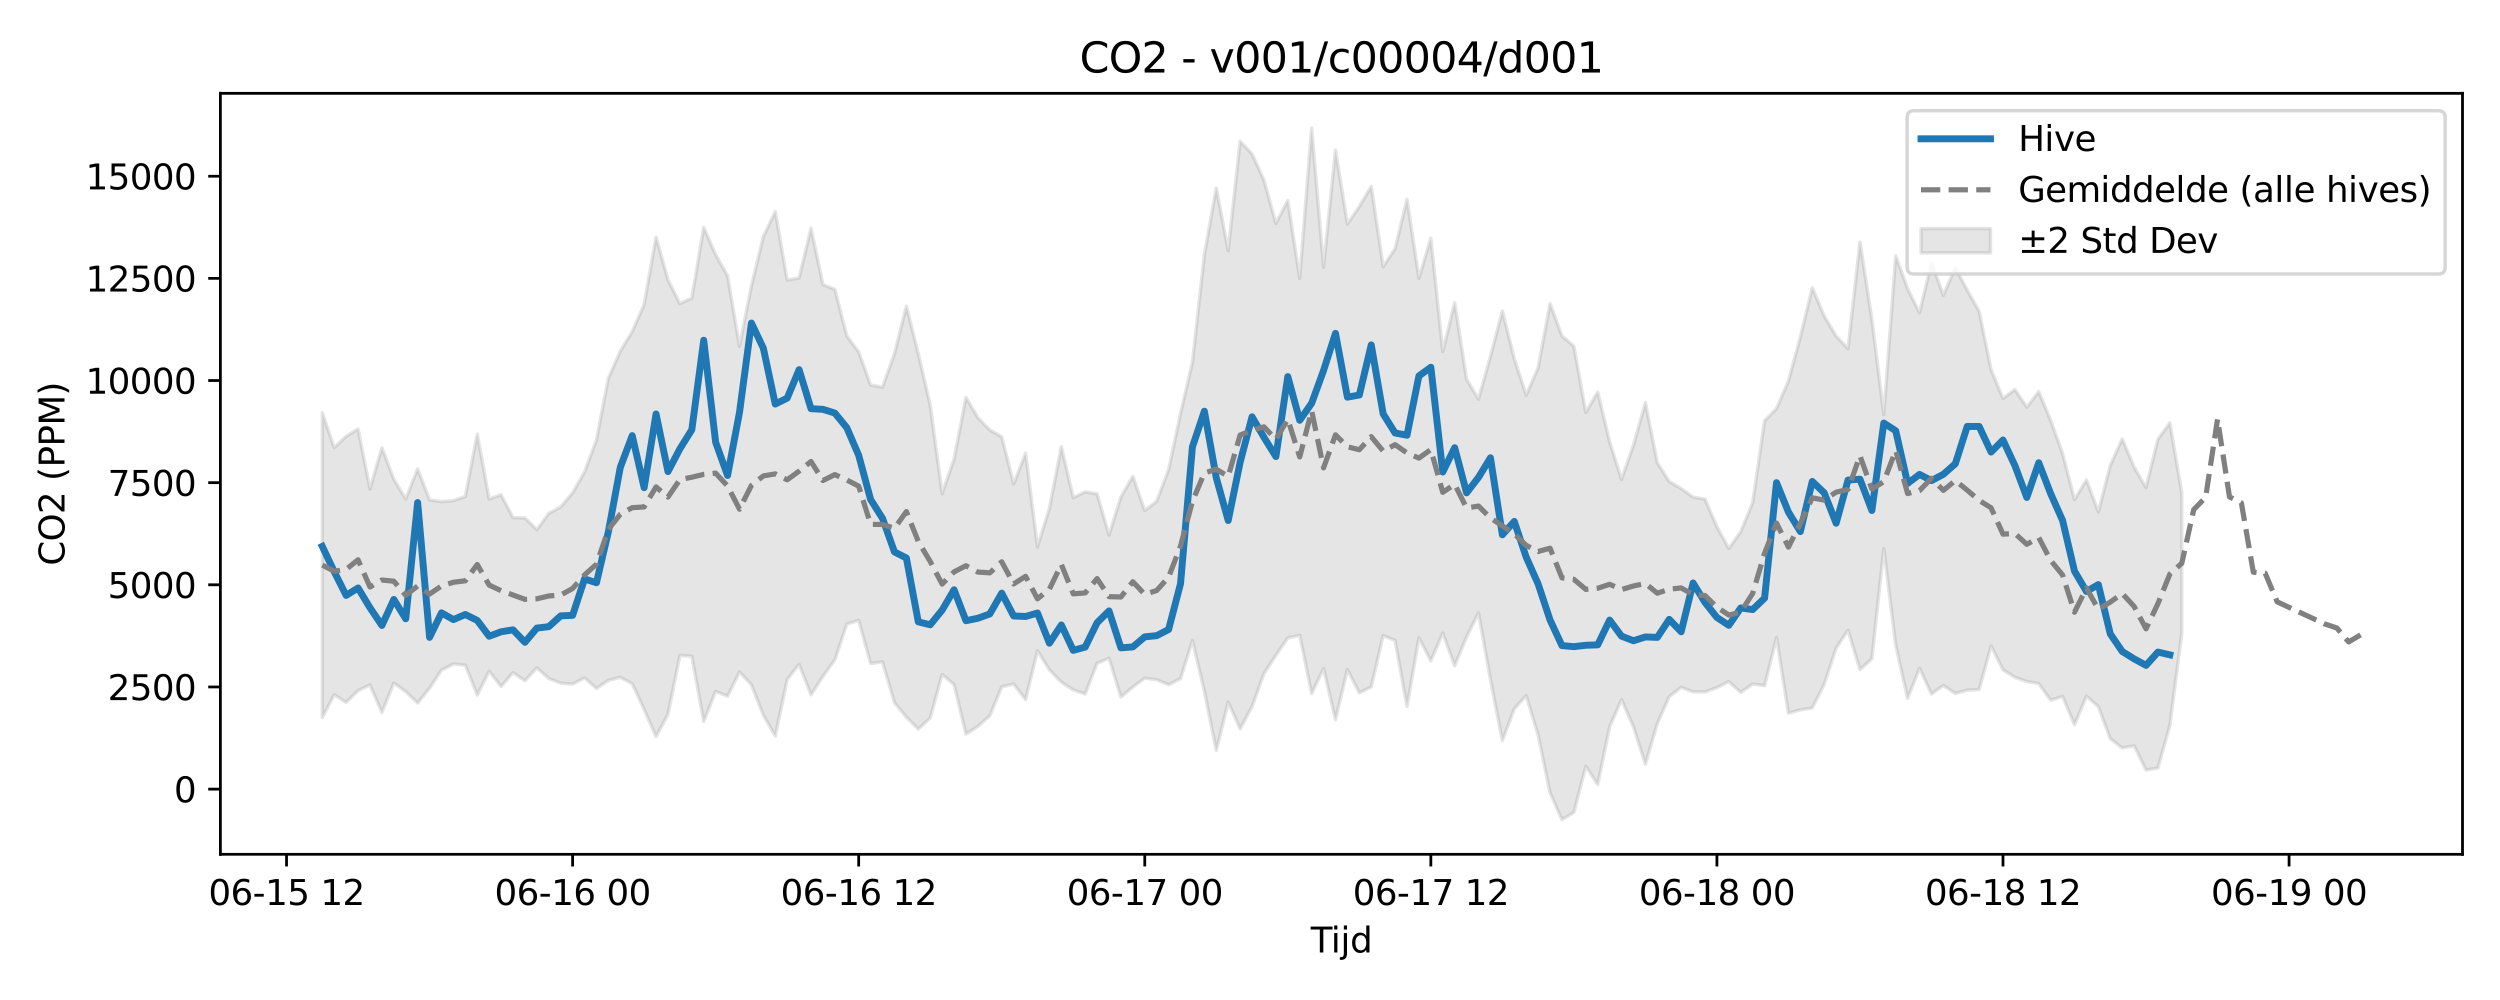 <?xml version="1.0" encoding="utf-8" standalone="no"?>
<!DOCTYPE svg PUBLIC "-//W3C//DTD SVG 1.1//EN"
  "http://www.w3.org/Graphics/SVG/1.1/DTD/svg11.dtd">
<svg xmlns:xlink="http://www.w3.org/1999/xlink" width="720pt" height="288pt" viewBox="0 0 720 288" xmlns="http://www.w3.org/2000/svg" version="1.1">
 <defs>
  <style type="text/css">*{stroke-linejoin: round; stroke-linecap: butt}</style>
 </defs>
 <g id="figure_1">
  <g id="patch_1">
   <path d="M 0 288 
L 720 288 
L 720 0 
L 0 0 
z
" style="fill: #ffffff"/>
  </g>
  <g id="axes_1">
   <g id="patch_2">
    <path d="M 63.47 246.04 
L 709.2 246.04 
L 709.2 26.88 
L 63.47 26.88 
z
" style="fill: #ffffff"/>
   </g>
   <g id="FillBetweenPolyCollection_1">
    <defs>
     <path id="mdcf934edaa" d="M 92.821 -169.132 
L 92.821 -81.368 
L 96.254 -87.908 
L 99.687 -85.699 
L 103.12 -89.09 
L 106.553 -90.741 
L 109.986 -82.831 
L 113.419 -91.264 
L 116.852 -88.813 
L 120.285 -85.507 
L 123.718 -89.812 
L 127.15 -94.982 
L 130.583 -96.773 
L 134.016 -96.433 
L 137.449 -87.86 
L 140.882 -94.683 
L 144.315 -90.273 
L 147.748 -94.298 
L 151.181 -91.931 
L 154.614 -95.653 
L 158.047 -92.588 
L 161.48 -91.252 
L 164.912 -90.974 
L 168.345 -92.769 
L 171.778 -89.728 
L 175.211 -92.045 
L 178.644 -92.929 
L 182.077 -91.09 
L 185.51 -83.692 
L 188.943 -75.841 
L 192.376 -82.294 
L 195.809 -99.248 
L 199.242 -98.986 
L 202.674 -80.231 
L 206.107 -88.872 
L 209.54 -87.487 
L 212.973 -94.462 
L 216.406 -90.772 
L 219.839 -82.03 
L 223.272 -75.996 
L 226.705 -92.294 
L 230.138 -96.679 
L 233.571 -87.904 
L 237.004 -93.193 
L 240.436 -97.949 
L 243.869 -108.26 
L 247.302 -109.33 
L 250.735 -96.907 
L 254.168 -97.364 
L 257.601 -85.61 
L 261.034 -81.491 
L 264.467 -78.003 
L 267.9 -81.235 
L 271.333 -93.748 
L 274.765 -90.847 
L 278.198 -76.599 
L 281.631 -78.797 
L 285.064 -81.87 
L 288.497 -90.186 
L 291.93 -91.031 
L 295.363 -86.523 
L 298.796 -100.596 
L 302.229 -95.082 
L 305.662 -91.533 
L 309.095 -89.292 
L 312.527 -88.133 
L 315.96 -96.958 
L 319.393 -98.433 
L 322.826 -87.259 
L 326.259 -90.128 
L 329.692 -92.692 
L 333.125 -92.237 
L 336.558 -90.806 
L 339.991 -92.559 
L 343.424 -103.541 
L 346.857 -88.955 
L 350.289 -71.867 
L 353.722 -85.789 
L 357.155 -78.111 
L 360.588 -84.49 
L 364.021 -94.019 
L 367.454 -99.255 
L 370.887 -104.278 
L 374.32 -105.033 
L 377.753 -88.251 
L 381.186 -95.478 
L 384.619 -80.747 
L 388.051 -95.173 
L 391.484 -88.453 
L 394.917 -90.165 
L 398.35 -104.948 
L 401.783 -103.538 
L 405.216 -84.512 
L 408.649 -104.287 
L 412.082 -97.677 
L 415.515 -105.677 
L 418.948 -96.287 
L 422.381 -104.602 
L 425.813 -111.441 
L 429.246 -92.36 
L 432.679 -74.701 
L 436.112 -83.842 
L 439.545 -87.638 
L 442.978 -76.311 
L 446.411 -59.678 
L 449.844 -51.922 
L 453.277 -54.014 
L 456.71 -67.315 
L 460.143 -62.048 
L 463.575 -78.7 
L 467.008 -86.515 
L 470.441 -78.659 
L 473.874 -67.883 
L 477.307 -79.615 
L 480.74 -87.335 
L 484.173 -90.056 
L 487.606 -88.754 
L 491.039 -88.716 
L 494.472 -89.971 
L 497.905 -91.707 
L 501.337 -88.581 
L 504.77 -90.988 
L 508.203 -90.531 
L 511.636 -104.397 
L 515.069 -82.585 
L 518.502 -83.553 
L 521.935 -84.113 
L 525.368 -90.934 
L 528.801 -101.319 
L 532.234 -106.487 
L 535.666 -95.16 
L 539.099 -98.272 
L 542.532 -129.984 
L 545.965 -102.164 
L 549.398 -86.874 
L 552.831 -95.538 
L 556.264 -88.109 
L 559.697 -90.588 
L 563.13 -88.28 
L 566.563 -89.252 
L 569.996 -89.404 
L 573.428 -101.974 
L 576.861 -95.098 
L 580.294 -92.926 
L 583.727 -91.738 
L 587.16 -91.147 
L 590.593 -86.308 
L 594.026 -87.435 
L 597.459 -79.264 
L 600.892 -87.505 
L 604.325 -84.459 
L 607.758 -75.261 
L 611.19 -72.575 
L 614.623 -73.228 
L 618.056 -66.232 
L 621.489 -66.832 
L 624.922 -79.087 
L 628.355 -105.632 
L 628.355 -145.949 
L 628.355 -145.949 
L 624.922 -166.246 
L 621.489 -161.512 
L 618.056 -147.587 
L 614.623 -153.481 
L 611.19 -161.578 
L 607.758 -153.924 
L 604.325 -140.546 
L 600.892 -149.785 
L 597.459 -144.102 
L 594.026 -157.367 
L 590.593 -166.883 
L 587.16 -175.236 
L 583.727 -170.736 
L 580.294 -175.809 
L 576.861 -173.223 
L 573.428 -181.519 
L 569.996 -198.357 
L 566.563 -204.398 
L 563.13 -210.926 
L 559.697 -202.947 
L 556.264 -212.403 
L 552.831 -197.886 
L 549.398 -204.842 
L 545.965 -214.327 
L 542.532 -168.585 
L 539.099 -196.016 
L 535.666 -218.324 
L 532.234 -187.603 
L 528.801 -191.214 
L 525.368 -196.988 
L 521.935 -205.133 
L 518.502 -190.911 
L 515.069 -178.279 
L 511.636 -170.317 
L 508.203 -166.841 
L 504.77 -143.215 
L 501.337 -134.862 
L 497.905 -130.009 
L 494.472 -136.282 
L 491.039 -144.255 
L 487.606 -144.804 
L 484.173 -147.289 
L 480.74 -149.307 
L 477.307 -154.703 
L 473.874 -172.025 
L 470.441 -159.82 
L 467.008 -149.925 
L 463.575 -160.752 
L 460.143 -175.108 
L 456.71 -169.208 
L 453.277 -188.282 
L 449.844 -191.238 
L 446.411 -200.551 
L 442.978 -182.044 
L 439.545 -174.21 
L 436.112 -184.656 
L 432.679 -198.454 
L 429.246 -185.296 
L 425.813 -173.066 
L 422.381 -178.763 
L 418.948 -200.795 
L 415.515 -186.725 
L 412.082 -219.378 
L 408.649 -207.84 
L 405.216 -230.607 
L 401.783 -216.335 
L 398.35 -211.21 
L 394.917 -234.317 
L 391.484 -228.5 
L 388.051 -223.492 
L 384.619 -244.797 
L 381.186 -211.033 
L 377.753 -251.158 
L 374.32 -207.778 
L 370.887 -230.217 
L 367.454 -223.653 
L 364.021 -236.111 
L 360.588 -243.661 
L 357.155 -247.303 
L 353.722 -215.784 
L 350.289 -233.848 
L 346.857 -214.588 
L 343.424 -183.722 
L 339.991 -168.912 
L 336.558 -152.733 
L 333.125 -143.623 
L 329.692 -140.958 
L 326.259 -150.794 
L 322.826 -144.875 
L 319.393 -133.903 
L 315.96 -145.765 
L 312.527 -146.338 
L 309.095 -144.653 
L 305.662 -159.348 
L 302.229 -141.578 
L 298.796 -130.476 
L 295.363 -157.502 
L 291.93 -148.621 
L 288.497 -162.206 
L 285.064 -164.168 
L 281.631 -167.701 
L 278.198 -173.534 
L 274.765 -155.752 
L 271.333 -145.822 
L 267.9 -171.355 
L 264.467 -186.111 
L 261.034 -199.82 
L 257.601 -186.107 
L 254.168 -176.524 
L 250.735 -177.094 
L 247.302 -186.645 
L 243.869 -191.283 
L 240.436 -204.688 
L 237.004 -206.029 
L 233.571 -222.277 
L 230.138 -207.944 
L 226.705 -207.343 
L 223.272 -227.054 
L 219.839 -219.834 
L 216.406 -205.634 
L 212.973 -188.245 
L 209.54 -208.559 
L 206.107 -214.603 
L 202.674 -222.528 
L 199.242 -202.128 
L 195.809 -200.543 
L 192.376 -207.406 
L 188.943 -219.694 
L 185.51 -200.307 
L 182.077 -192.493 
L 178.644 -186.859 
L 175.211 -179.071 
L 171.778 -161.275 
L 168.345 -152.058 
L 164.912 -146.067 
L 161.48 -142.004 
L 158.047 -140.145 
L 154.614 -135.444 
L 151.181 -138.837 
L 147.748 -138.908 
L 144.315 -145.512 
L 140.882 -144.286 
L 137.449 -162.984 
L 134.016 -145.031 
L 130.583 -143.834 
L 127.15 -143.523 
L 123.718 -144.022 
L 120.285 -152.952 
L 116.852 -144.289 
L 113.419 -149.964 
L 109.986 -159.065 
L 106.553 -147.157 
L 103.12 -164.458 
L 99.687 -162.324 
L 96.254 -159.066 
L 92.821 -169.132 
z
" style="stroke: #808080; stroke-opacity: 0.2"/>
    </defs>
    <g clip-path="url(#pde19d19ba0)">
     <use xlink:href="#mdcf934edaa" x="0" y="288" style="fill: #808080; fill-opacity: 0.2; stroke: #808080; stroke-opacity: 0.2"/>
    </g>
   </g>
   <g id="matplotlib.axis_1">
    <g id="xtick_1">
     <g id="line2d_1">
      <defs>
       <path id="m9b09de199e" d="M 0 0 
L 0 3.5 
" style="stroke: #000000; stroke-width: 0.8"/>
      </defs>
      <g>
       <use xlink:href="#m9b09de199e" x="82.523" y="246.04" style="stroke: #000000; stroke-width: 0.8"/>
      </g>
     </g>
     <g id="text_1">
      <!-- 06-15 12 -->
      <g transform="translate(60.042 260.638) scale(0.1 -0.1)">
       <defs>
        <path id="DejaVuSans-30" d="M 2034 4250 
Q 1547 4250 1301 3770 
Q 1056 3291 1056 2328 
Q 1056 1369 1301 889 
Q 1547 409 2034 409 
Q 2525 409 2770 889 
Q 3016 1369 3016 2328 
Q 3016 3291 2770 3770 
Q 2525 4250 2034 4250 
z
M 2034 4750 
Q 2819 4750 3233 4129 
Q 3647 3509 3647 2328 
Q 3647 1150 3233 529 
Q 2819 -91 2034 -91 
Q 1250 -91 836 529 
Q 422 1150 422 2328 
Q 422 3509 836 4129 
Q 1250 4750 2034 4750 
z
" transform="scale(0.016)"/>
        <path id="DejaVuSans-36" d="M 2113 2584 
Q 1688 2584 1439 2293 
Q 1191 2003 1191 1497 
Q 1191 994 1439 701 
Q 1688 409 2113 409 
Q 2538 409 2786 701 
Q 3034 994 3034 1497 
Q 3034 2003 2786 2293 
Q 2538 2584 2113 2584 
z
M 3366 4563 
L 3366 3988 
Q 3128 4100 2886 4159 
Q 2644 4219 2406 4219 
Q 1781 4219 1451 3797 
Q 1122 3375 1075 2522 
Q 1259 2794 1537 2939 
Q 1816 3084 2150 3084 
Q 2853 3084 3261 2657 
Q 3669 2231 3669 1497 
Q 3669 778 3244 343 
Q 2819 -91 2113 -91 
Q 1303 -91 875 529 
Q 447 1150 447 2328 
Q 447 3434 972 4092 
Q 1497 4750 2381 4750 
Q 2619 4750 2861 4703 
Q 3103 4656 3366 4563 
z
" transform="scale(0.016)"/>
        <path id="DejaVuSans-2d" d="M 313 2009 
L 1997 2009 
L 1997 1497 
L 313 1497 
L 313 2009 
z
" transform="scale(0.016)"/>
        <path id="DejaVuSans-31" d="M 794 531 
L 1825 531 
L 1825 4091 
L 703 3866 
L 703 4441 
L 1819 4666 
L 2450 4666 
L 2450 531 
L 3481 531 
L 3481 0 
L 794 0 
L 794 531 
z
" transform="scale(0.016)"/>
        <path id="DejaVuSans-35" d="M 691 4666 
L 3169 4666 
L 3169 4134 
L 1269 4134 
L 1269 2991 
Q 1406 3038 1543 3061 
Q 1681 3084 1819 3084 
Q 2600 3084 3056 2656 
Q 3513 2228 3513 1497 
Q 3513 744 3044 326 
Q 2575 -91 1722 -91 
Q 1428 -91 1123 -41 
Q 819 9 494 109 
L 494 744 
Q 775 591 1075 516 
Q 1375 441 1709 441 
Q 2250 441 2565 725 
Q 2881 1009 2881 1497 
Q 2881 1984 2565 2268 
Q 2250 2553 1709 2553 
Q 1456 2553 1204 2497 
Q 953 2441 691 2322 
L 691 4666 
z
" transform="scale(0.016)"/>
        <path id="DejaVuSans-20" transform="scale(0.016)"/>
        <path id="DejaVuSans-32" d="M 1228 531 
L 3431 531 
L 3431 0 
L 469 0 
L 469 531 
Q 828 903 1448 1529 
Q 2069 2156 2228 2338 
Q 2531 2678 2651 2914 
Q 2772 3150 2772 3378 
Q 2772 3750 2511 3984 
Q 2250 4219 1831 4219 
Q 1534 4219 1204 4116 
Q 875 4013 500 3803 
L 500 4441 
Q 881 4594 1212 4672 
Q 1544 4750 1819 4750 
Q 2544 4750 2975 4387 
Q 3406 4025 3406 3419 
Q 3406 3131 3298 2873 
Q 3191 2616 2906 2266 
Q 2828 2175 2409 1742 
Q 1991 1309 1228 531 
z
" transform="scale(0.016)"/>
       </defs>
       <use xlink:href="#DejaVuSans-30"/>
       <use xlink:href="#DejaVuSans-36" transform="translate(63.623 0)"/>
       <use xlink:href="#DejaVuSans-2d" transform="translate(127.246 0)"/>
       <use xlink:href="#DejaVuSans-31" transform="translate(163.33 0)"/>
       <use xlink:href="#DejaVuSans-35" transform="translate(226.953 0)"/>
       <use xlink:href="#DejaVuSans-20" transform="translate(290.576 0)"/>
       <use xlink:href="#DejaVuSans-31" transform="translate(322.363 0)"/>
       <use xlink:href="#DejaVuSans-32" transform="translate(385.986 0)"/>
      </g>
     </g>
    </g>
    <g id="xtick_2">
     <g id="line2d_2">
      <g>
       <use xlink:href="#m9b09de199e" x="164.912" y="246.04" style="stroke: #000000; stroke-width: 0.8"/>
      </g>
     </g>
     <g id="text_2">
      <!-- 06-16 00 -->
      <g transform="translate(142.432 260.638) scale(0.1 -0.1)">
       <use xlink:href="#DejaVuSans-30"/>
       <use xlink:href="#DejaVuSans-36" transform="translate(63.623 0)"/>
       <use xlink:href="#DejaVuSans-2d" transform="translate(127.246 0)"/>
       <use xlink:href="#DejaVuSans-31" transform="translate(163.33 0)"/>
       <use xlink:href="#DejaVuSans-36" transform="translate(226.953 0)"/>
       <use xlink:href="#DejaVuSans-20" transform="translate(290.576 0)"/>
       <use xlink:href="#DejaVuSans-30" transform="translate(322.363 0)"/>
       <use xlink:href="#DejaVuSans-30" transform="translate(385.986 0)"/>
      </g>
     </g>
    </g>
    <g id="xtick_3">
     <g id="line2d_3">
      <g>
       <use xlink:href="#m9b09de199e" x="247.302" y="246.04" style="stroke: #000000; stroke-width: 0.8"/>
      </g>
     </g>
     <g id="text_3">
      <!-- 06-16 12 -->
      <g transform="translate(224.822 260.638) scale(0.1 -0.1)">
       <use xlink:href="#DejaVuSans-30"/>
       <use xlink:href="#DejaVuSans-36" transform="translate(63.623 0)"/>
       <use xlink:href="#DejaVuSans-2d" transform="translate(127.246 0)"/>
       <use xlink:href="#DejaVuSans-31" transform="translate(163.33 0)"/>
       <use xlink:href="#DejaVuSans-36" transform="translate(226.953 0)"/>
       <use xlink:href="#DejaVuSans-20" transform="translate(290.576 0)"/>
       <use xlink:href="#DejaVuSans-31" transform="translate(322.363 0)"/>
       <use xlink:href="#DejaVuSans-32" transform="translate(385.986 0)"/>
      </g>
     </g>
    </g>
    <g id="xtick_4">
     <g id="line2d_4">
      <g>
       <use xlink:href="#m9b09de199e" x="329.692" y="246.04" style="stroke: #000000; stroke-width: 0.8"/>
      </g>
     </g>
     <g id="text_4">
      <!-- 06-17 00 -->
      <g transform="translate(307.212 260.638) scale(0.1 -0.1)">
       <defs>
        <path id="DejaVuSans-37" d="M 525 4666 
L 3525 4666 
L 3525 4397 
L 1831 0 
L 1172 0 
L 2766 4134 
L 525 4134 
L 525 4666 
z
" transform="scale(0.016)"/>
       </defs>
       <use xlink:href="#DejaVuSans-30"/>
       <use xlink:href="#DejaVuSans-36" transform="translate(63.623 0)"/>
       <use xlink:href="#DejaVuSans-2d" transform="translate(127.246 0)"/>
       <use xlink:href="#DejaVuSans-31" transform="translate(163.33 0)"/>
       <use xlink:href="#DejaVuSans-37" transform="translate(226.953 0)"/>
       <use xlink:href="#DejaVuSans-20" transform="translate(290.576 0)"/>
       <use xlink:href="#DejaVuSans-30" transform="translate(322.363 0)"/>
       <use xlink:href="#DejaVuSans-30" transform="translate(385.986 0)"/>
      </g>
     </g>
    </g>
    <g id="xtick_5">
     <g id="line2d_5">
      <g>
       <use xlink:href="#m9b09de199e" x="412.082" y="246.04" style="stroke: #000000; stroke-width: 0.8"/>
      </g>
     </g>
     <g id="text_5">
      <!-- 06-17 12 -->
      <g transform="translate(389.601 260.638) scale(0.1 -0.1)">
       <use xlink:href="#DejaVuSans-30"/>
       <use xlink:href="#DejaVuSans-36" transform="translate(63.623 0)"/>
       <use xlink:href="#DejaVuSans-2d" transform="translate(127.246 0)"/>
       <use xlink:href="#DejaVuSans-31" transform="translate(163.33 0)"/>
       <use xlink:href="#DejaVuSans-37" transform="translate(226.953 0)"/>
       <use xlink:href="#DejaVuSans-20" transform="translate(290.576 0)"/>
       <use xlink:href="#DejaVuSans-31" transform="translate(322.363 0)"/>
       <use xlink:href="#DejaVuSans-32" transform="translate(385.986 0)"/>
      </g>
     </g>
    </g>
    <g id="xtick_6">
     <g id="line2d_6">
      <g>
       <use xlink:href="#m9b09de199e" x="494.472" y="246.04" style="stroke: #000000; stroke-width: 0.8"/>
      </g>
     </g>
     <g id="text_6">
      <!-- 06-18 00 -->
      <g transform="translate(471.991 260.638) scale(0.1 -0.1)">
       <defs>
        <path id="DejaVuSans-38" d="M 2034 2216 
Q 1584 2216 1326 1975 
Q 1069 1734 1069 1313 
Q 1069 891 1326 650 
Q 1584 409 2034 409 
Q 2484 409 2743 651 
Q 3003 894 3003 1313 
Q 3003 1734 2745 1975 
Q 2488 2216 2034 2216 
z
M 1403 2484 
Q 997 2584 770 2862 
Q 544 3141 544 3541 
Q 544 4100 942 4425 
Q 1341 4750 2034 4750 
Q 2731 4750 3128 4425 
Q 3525 4100 3525 3541 
Q 3525 3141 3298 2862 
Q 3072 2584 2669 2484 
Q 3125 2378 3379 2068 
Q 3634 1759 3634 1313 
Q 3634 634 3220 271 
Q 2806 -91 2034 -91 
Q 1263 -91 848 271 
Q 434 634 434 1313 
Q 434 1759 690 2068 
Q 947 2378 1403 2484 
z
M 1172 3481 
Q 1172 3119 1398 2916 
Q 1625 2713 2034 2713 
Q 2441 2713 2670 2916 
Q 2900 3119 2900 3481 
Q 2900 3844 2670 4047 
Q 2441 4250 2034 4250 
Q 1625 4250 1398 4047 
Q 1172 3844 1172 3481 
z
" transform="scale(0.016)"/>
       </defs>
       <use xlink:href="#DejaVuSans-30"/>
       <use xlink:href="#DejaVuSans-36" transform="translate(63.623 0)"/>
       <use xlink:href="#DejaVuSans-2d" transform="translate(127.246 0)"/>
       <use xlink:href="#DejaVuSans-31" transform="translate(163.33 0)"/>
       <use xlink:href="#DejaVuSans-38" transform="translate(226.953 0)"/>
       <use xlink:href="#DejaVuSans-20" transform="translate(290.576 0)"/>
       <use xlink:href="#DejaVuSans-30" transform="translate(322.363 0)"/>
       <use xlink:href="#DejaVuSans-30" transform="translate(385.986 0)"/>
      </g>
     </g>
    </g>
    <g id="xtick_7">
     <g id="line2d_7">
      <g>
       <use xlink:href="#m9b09de199e" x="576.861" y="246.04" style="stroke: #000000; stroke-width: 0.8"/>
      </g>
     </g>
     <g id="text_7">
      <!-- 06-18 12 -->
      <g transform="translate(554.381 260.638) scale(0.1 -0.1)">
       <use xlink:href="#DejaVuSans-30"/>
       <use xlink:href="#DejaVuSans-36" transform="translate(63.623 0)"/>
       <use xlink:href="#DejaVuSans-2d" transform="translate(127.246 0)"/>
       <use xlink:href="#DejaVuSans-31" transform="translate(163.33 0)"/>
       <use xlink:href="#DejaVuSans-38" transform="translate(226.953 0)"/>
       <use xlink:href="#DejaVuSans-20" transform="translate(290.576 0)"/>
       <use xlink:href="#DejaVuSans-31" transform="translate(322.363 0)"/>
       <use xlink:href="#DejaVuSans-32" transform="translate(385.986 0)"/>
      </g>
     </g>
    </g>
    <g id="xtick_8">
     <g id="line2d_8">
      <g>
       <use xlink:href="#m9b09de199e" x="659.251" y="246.04" style="stroke: #000000; stroke-width: 0.8"/>
      </g>
     </g>
     <g id="text_8">
      <!-- 06-19 00 -->
      <g transform="translate(636.771 260.638) scale(0.1 -0.1)">
       <defs>
        <path id="DejaVuSans-39" d="M 703 97 
L 703 672 
Q 941 559 1184 500 
Q 1428 441 1663 441 
Q 2288 441 2617 861 
Q 2947 1281 2994 2138 
Q 2813 1869 2534 1725 
Q 2256 1581 1919 1581 
Q 1219 1581 811 2004 
Q 403 2428 403 3163 
Q 403 3881 828 4315 
Q 1253 4750 1959 4750 
Q 2769 4750 3195 4129 
Q 3622 3509 3622 2328 
Q 3622 1225 3098 567 
Q 2575 -91 1691 -91 
Q 1453 -91 1209 -44 
Q 966 3 703 97 
z
M 1959 2075 
Q 2384 2075 2632 2365 
Q 2881 2656 2881 3163 
Q 2881 3666 2632 3958 
Q 2384 4250 1959 4250 
Q 1534 4250 1286 3958 
Q 1038 3666 1038 3163 
Q 1038 2656 1286 2365 
Q 1534 2075 1959 2075 
z
" transform="scale(0.016)"/>
       </defs>
       <use xlink:href="#DejaVuSans-30"/>
       <use xlink:href="#DejaVuSans-36" transform="translate(63.623 0)"/>
       <use xlink:href="#DejaVuSans-2d" transform="translate(127.246 0)"/>
       <use xlink:href="#DejaVuSans-31" transform="translate(163.33 0)"/>
       <use xlink:href="#DejaVuSans-39" transform="translate(226.953 0)"/>
       <use xlink:href="#DejaVuSans-20" transform="translate(290.576 0)"/>
       <use xlink:href="#DejaVuSans-30" transform="translate(322.363 0)"/>
       <use xlink:href="#DejaVuSans-30" transform="translate(385.986 0)"/>
      </g>
     </g>
    </g>
    <g id="text_9">
     <!-- Tijd -->
     <g transform="translate(377.485 274.317) scale(0.1 -0.1)">
      <defs>
       <path id="DejaVuSans-54" d="M -19 4666 
L 3928 4666 
L 3928 4134 
L 2272 4134 
L 2272 0 
L 1638 0 
L 1638 4134 
L -19 4134 
L -19 4666 
z
" transform="scale(0.016)"/>
       <path id="DejaVuSans-69" d="M 603 3500 
L 1178 3500 
L 1178 0 
L 603 0 
L 603 3500 
z
M 603 4863 
L 1178 4863 
L 1178 4134 
L 603 4134 
L 603 4863 
z
" transform="scale(0.016)"/>
       <path id="DejaVuSans-6a" d="M 603 3500 
L 1178 3500 
L 1178 -63 
Q 1178 -731 923 -1031 
Q 669 -1331 103 -1331 
L -116 -1331 
L -116 -844 
L 38 -844 
Q 366 -844 484 -692 
Q 603 -541 603 -63 
L 603 3500 
z
M 603 4863 
L 1178 4863 
L 1178 4134 
L 603 4134 
L 603 4863 
z
" transform="scale(0.016)"/>
       <path id="DejaVuSans-64" d="M 2906 2969 
L 2906 4863 
L 3481 4863 
L 3481 0 
L 2906 0 
L 2906 525 
Q 2725 213 2448 61 
Q 2172 -91 1784 -91 
Q 1150 -91 751 415 
Q 353 922 353 1747 
Q 353 2572 751 3078 
Q 1150 3584 1784 3584 
Q 2172 3584 2448 3432 
Q 2725 3281 2906 2969 
z
M 947 1747 
Q 947 1113 1208 752 
Q 1469 391 1925 391 
Q 2381 391 2643 752 
Q 2906 1113 2906 1747 
Q 2906 2381 2643 2742 
Q 2381 3103 1925 3103 
Q 1469 3103 1208 2742 
Q 947 2381 947 1747 
z
" transform="scale(0.016)"/>
      </defs>
      <use xlink:href="#DejaVuSans-54"/>
      <use xlink:href="#DejaVuSans-69" transform="translate(57.959 0)"/>
      <use xlink:href="#DejaVuSans-6a" transform="translate(85.742 0)"/>
      <use xlink:href="#DejaVuSans-64" transform="translate(113.525 0)"/>
     </g>
    </g>
   </g>
   <g id="matplotlib.axis_2">
    <g id="ytick_1">
     <g id="line2d_9">
      <defs>
       <path id="maec5bfe864" d="M 0 0 
L -3.5 0 
" style="stroke: #000000; stroke-width: 0.8"/>
      </defs>
      <g>
       <use xlink:href="#maec5bfe864" x="63.47" y="227.265" style="stroke: #000000; stroke-width: 0.8"/>
      </g>
     </g>
     <g id="text_10">
      <!-- 0 -->
      <g transform="translate(50.108 231.064) scale(0.1 -0.1)">
       <use xlink:href="#DejaVuSans-30"/>
      </g>
     </g>
    </g>
    <g id="ytick_2">
     <g id="line2d_10">
      <g>
       <use xlink:href="#maec5bfe864" x="63.47" y="197.846" style="stroke: #000000; stroke-width: 0.8"/>
      </g>
     </g>
     <g id="text_11">
      <!-- 2500 -->
      <g transform="translate(31.02 201.646) scale(0.1 -0.1)">
       <use xlink:href="#DejaVuSans-32"/>
       <use xlink:href="#DejaVuSans-35" transform="translate(63.623 0)"/>
       <use xlink:href="#DejaVuSans-30" transform="translate(127.246 0)"/>
       <use xlink:href="#DejaVuSans-30" transform="translate(190.869 0)"/>
      </g>
     </g>
    </g>
    <g id="ytick_3">
     <g id="line2d_11">
      <g>
       <use xlink:href="#maec5bfe864" x="63.47" y="168.428" style="stroke: #000000; stroke-width: 0.8"/>
      </g>
     </g>
     <g id="text_12">
      <!-- 5000 -->
      <g transform="translate(31.02 172.227) scale(0.1 -0.1)">
       <use xlink:href="#DejaVuSans-35"/>
       <use xlink:href="#DejaVuSans-30" transform="translate(63.623 0)"/>
       <use xlink:href="#DejaVuSans-30" transform="translate(127.246 0)"/>
       <use xlink:href="#DejaVuSans-30" transform="translate(190.869 0)"/>
      </g>
     </g>
    </g>
    <g id="ytick_4">
     <g id="line2d_12">
      <g>
       <use xlink:href="#maec5bfe864" x="63.47" y="139.009" style="stroke: #000000; stroke-width: 0.8"/>
      </g>
     </g>
     <g id="text_13">
      <!-- 7500 -->
      <g transform="translate(31.02 142.809) scale(0.1 -0.1)">
       <use xlink:href="#DejaVuSans-37"/>
       <use xlink:href="#DejaVuSans-35" transform="translate(63.623 0)"/>
       <use xlink:href="#DejaVuSans-30" transform="translate(127.246 0)"/>
       <use xlink:href="#DejaVuSans-30" transform="translate(190.869 0)"/>
      </g>
     </g>
    </g>
    <g id="ytick_5">
     <g id="line2d_13">
      <g>
       <use xlink:href="#maec5bfe864" x="63.47" y="109.591" style="stroke: #000000; stroke-width: 0.8"/>
      </g>
     </g>
     <g id="text_14">
      <!-- 10000 -->
      <g transform="translate(24.657 113.39) scale(0.1 -0.1)">
       <use xlink:href="#DejaVuSans-31"/>
       <use xlink:href="#DejaVuSans-30" transform="translate(63.623 0)"/>
       <use xlink:href="#DejaVuSans-30" transform="translate(127.246 0)"/>
       <use xlink:href="#DejaVuSans-30" transform="translate(190.869 0)"/>
       <use xlink:href="#DejaVuSans-30" transform="translate(254.492 0)"/>
      </g>
     </g>
    </g>
    <g id="ytick_6">
     <g id="line2d_14">
      <g>
       <use xlink:href="#maec5bfe864" x="63.47" y="80.172" style="stroke: #000000; stroke-width: 0.8"/>
      </g>
     </g>
     <g id="text_15">
      <!-- 12500 -->
      <g transform="translate(24.657 83.971) scale(0.1 -0.1)">
       <use xlink:href="#DejaVuSans-31"/>
       <use xlink:href="#DejaVuSans-32" transform="translate(63.623 0)"/>
       <use xlink:href="#DejaVuSans-35" transform="translate(127.246 0)"/>
       <use xlink:href="#DejaVuSans-30" transform="translate(190.869 0)"/>
       <use xlink:href="#DejaVuSans-30" transform="translate(254.492 0)"/>
      </g>
     </g>
    </g>
    <g id="ytick_7">
     <g id="line2d_15">
      <g>
       <use xlink:href="#maec5bfe864" x="63.47" y="50.754" style="stroke: #000000; stroke-width: 0.8"/>
      </g>
     </g>
     <g id="text_16">
      <!-- 15000 -->
      <g transform="translate(24.657 54.553) scale(0.1 -0.1)">
       <use xlink:href="#DejaVuSans-31"/>
       <use xlink:href="#DejaVuSans-35" transform="translate(63.623 0)"/>
       <use xlink:href="#DejaVuSans-30" transform="translate(127.246 0)"/>
       <use xlink:href="#DejaVuSans-30" transform="translate(190.869 0)"/>
       <use xlink:href="#DejaVuSans-30" transform="translate(254.492 0)"/>
      </g>
     </g>
    </g>
    <g id="text_17">
     <!-- CO2 (PPM) -->
     <g transform="translate(18.578 162.903) rotate(-90) scale(0.1 -0.1)">
      <defs>
       <path id="DejaVuSans-43" d="M 4122 4306 
L 4122 3641 
Q 3803 3938 3442 4084 
Q 3081 4231 2675 4231 
Q 1875 4231 1450 3742 
Q 1025 3253 1025 2328 
Q 1025 1406 1450 917 
Q 1875 428 2675 428 
Q 3081 428 3442 575 
Q 3803 722 4122 1019 
L 4122 359 
Q 3791 134 3420 21 
Q 3050 -91 2638 -91 
Q 1578 -91 968 557 
Q 359 1206 359 2328 
Q 359 3453 968 4101 
Q 1578 4750 2638 4750 
Q 3056 4750 3426 4639 
Q 3797 4528 4122 4306 
z
" transform="scale(0.016)"/>
       <path id="DejaVuSans-4f" d="M 2522 4238 
Q 1834 4238 1429 3725 
Q 1025 3213 1025 2328 
Q 1025 1447 1429 934 
Q 1834 422 2522 422 
Q 3209 422 3611 934 
Q 4013 1447 4013 2328 
Q 4013 3213 3611 3725 
Q 3209 4238 2522 4238 
z
M 2522 4750 
Q 3503 4750 4090 4092 
Q 4678 3434 4678 2328 
Q 4678 1225 4090 567 
Q 3503 -91 2522 -91 
Q 1538 -91 948 565 
Q 359 1222 359 2328 
Q 359 3434 948 4092 
Q 1538 4750 2522 4750 
z
" transform="scale(0.016)"/>
       <path id="DejaVuSans-28" d="M 1984 4856 
Q 1566 4138 1362 3434 
Q 1159 2731 1159 2009 
Q 1159 1288 1364 580 
Q 1569 -128 1984 -844 
L 1484 -844 
Q 1016 -109 783 600 
Q 550 1309 550 2009 
Q 550 2706 781 3412 
Q 1013 4119 1484 4856 
L 1984 4856 
z
" transform="scale(0.016)"/>
       <path id="DejaVuSans-50" d="M 1259 4147 
L 1259 2394 
L 2053 2394 
Q 2494 2394 2734 2622 
Q 2975 2850 2975 3272 
Q 2975 3691 2734 3919 
Q 2494 4147 2053 4147 
L 1259 4147 
z
M 628 4666 
L 2053 4666 
Q 2838 4666 3239 4311 
Q 3641 3956 3641 3272 
Q 3641 2581 3239 2228 
Q 2838 1875 2053 1875 
L 1259 1875 
L 1259 0 
L 628 0 
L 628 4666 
z
" transform="scale(0.016)"/>
       <path id="DejaVuSans-4d" d="M 628 4666 
L 1569 4666 
L 2759 1491 
L 3956 4666 
L 4897 4666 
L 4897 0 
L 4281 0 
L 4281 4097 
L 3078 897 
L 2444 897 
L 1241 4097 
L 1241 0 
L 628 0 
L 628 4666 
z
" transform="scale(0.016)"/>
       <path id="DejaVuSans-29" d="M 513 4856 
L 1013 4856 
Q 1481 4119 1714 3412 
Q 1947 2706 1947 2009 
Q 1947 1309 1714 600 
Q 1481 -109 1013 -844 
L 513 -844 
Q 928 -128 1133 580 
Q 1338 1288 1338 2009 
Q 1338 2731 1133 3434 
Q 928 4138 513 4856 
z
" transform="scale(0.016)"/>
      </defs>
      <use xlink:href="#DejaVuSans-43"/>
      <use xlink:href="#DejaVuSans-4f" transform="translate(69.824 0)"/>
      <use xlink:href="#DejaVuSans-32" transform="translate(148.535 0)"/>
      <use xlink:href="#DejaVuSans-20" transform="translate(212.158 0)"/>
      <use xlink:href="#DejaVuSans-28" transform="translate(243.945 0)"/>
      <use xlink:href="#DejaVuSans-50" transform="translate(282.959 0)"/>
      <use xlink:href="#DejaVuSans-50" transform="translate(343.262 0)"/>
      <use xlink:href="#DejaVuSans-4d" transform="translate(403.564 0)"/>
      <use xlink:href="#DejaVuSans-29" transform="translate(489.844 0)"/>
     </g>
    </g>
   </g>
   <g id="line2d_16">
    <path d="M 92.821 157.37 
L 96.254 164.631 
L 99.687 171.472 
L 103.12 169.334 
L 106.553 175.029 
L 109.986 180.129 
L 113.419 172.645 
L 116.852 178.207 
L 120.285 144.74 
L 123.718 183.555 
L 127.15 176.5 
L 130.583 178.442 
L 134.016 176.967 
L 137.449 178.681 
L 140.882 183.231 
L 144.315 181.953 
L 147.748 181.396 
L 151.181 184.977 
L 154.614 180.886 
L 158.047 180.478 
L 161.48 177.371 
L 164.912 177.218 
L 168.345 166.733 
L 171.778 167.828 
L 175.211 153.138 
L 178.644 134.593 
L 182.077 125.465 
L 185.51 140.449 
L 188.943 119.232 
L 192.376 135.82 
L 195.809 129.266 
L 199.242 123.763 
L 202.674 98 
L 206.107 127.363 
L 209.54 136.942 
L 212.973 118.777 
L 216.406 93.042 
L 219.839 100.259 
L 223.272 116.369 
L 226.705 114.659 
L 230.138 106.472 
L 233.571 117.702 
L 237.004 117.895 
L 240.436 118.962 
L 243.869 123.17 
L 247.302 131.133 
L 250.735 143.854 
L 254.168 149.298 
L 257.601 158.951 
L 261.034 160.704 
L 264.467 179.093 
L 267.9 179.936 
L 271.333 175.704 
L 274.765 169.856 
L 278.198 178.764 
L 281.631 178.058 
L 285.064 176.81 
L 288.497 170.828 
L 291.93 177.399 
L 295.363 177.548 
L 298.796 176.547 
L 302.229 185.24 
L 305.662 179.987 
L 309.095 187.299 
L 312.527 186.373 
L 315.96 179.352 
L 319.393 175.947 
L 322.826 186.577 
L 326.259 186.31 
L 329.692 183.412 
L 333.125 183.07 
L 336.558 181.294 
L 339.991 168.11 
L 343.424 128.681 
L 346.857 118.432 
L 350.289 137.605 
L 353.722 149.914 
L 357.155 133.126 
L 360.588 120.044 
L 364.021 125.955 
L 367.454 131.49 
L 370.887 108.461 
L 374.32 121.04 
L 377.753 116.149 
L 381.186 106.684 
L 384.619 96.007 
L 388.051 114.38 
L 391.484 113.76 
L 394.917 99.333 
L 398.35 119.197 
L 401.783 124.7 
L 405.216 125.343 
L 408.649 108.273 
L 412.082 105.77 
L 415.515 135.934 
L 418.948 128.944 
L 422.381 141.939 
L 425.813 137.483 
L 429.246 131.851 
L 432.679 154.021 
L 436.112 150.169 
L 439.545 160.461 
L 442.978 168.169 
L 446.411 178.548 
L 449.844 185.938 
L 453.277 186.236 
L 456.71 185.836 
L 460.143 185.718 
L 463.575 178.583 
L 467.008 183.216 
L 470.441 184.537 
L 473.874 183.439 
L 477.307 183.565 
L 480.74 178.379 
L 484.173 181.956 
L 487.606 167.902 
L 491.039 173.511 
L 494.472 177.83 
L 497.905 180.097 
L 501.337 175.084 
L 504.77 175.555 
L 508.203 172.26 
L 511.636 139.013 
L 515.069 147.478 
L 518.502 153.095 
L 521.935 138.656 
L 525.368 141.932 
L 528.801 150.687 
L 532.234 138.264 
L 535.666 138.001 
L 539.099 147.015 
L 542.532 121.845 
L 545.965 124.061 
L 549.398 139.213 
L 552.831 136.632 
L 556.264 138.421 
L 559.697 136.589 
L 563.13 133.569 
L 566.563 122.809 
L 569.996 122.829 
L 573.428 130.192 
L 576.861 126.732 
L 580.294 134.098 
L 583.727 143.257 
L 587.16 133.271 
L 590.593 142.175 
L 594.026 149.898 
L 597.459 164.498 
L 600.892 170.326 
L 604.325 168.373 
L 607.758 182.549 
L 611.19 187.613 
L 614.623 189.754 
L 618.056 191.621 
L 621.489 187.801 
L 624.922 188.603 
L 624.922 188.603 
" clip-path="url(#pde19d19ba0)" style="fill: none; stroke: #1f77b4; stroke-width: 2; stroke-linecap: square"/>
   </g>
   <g id="line2d_17">
    <path d="M 92.821 162.75 
L 96.254 164.513 
L 99.687 163.988 
L 103.12 161.226 
L 106.553 169.051 
L 109.986 167.052 
L 113.419 167.386 
L 116.852 171.449 
L 120.285 168.771 
L 123.718 171.083 
L 127.15 168.748 
L 130.583 167.697 
L 134.016 167.268 
L 137.449 162.578 
L 140.882 168.515 
L 144.315 170.108 
L 151.181 172.616 
L 154.614 172.451 
L 158.047 171.634 
L 161.48 171.372 
L 164.912 169.48 
L 168.345 165.587 
L 171.778 162.498 
L 175.211 152.442 
L 178.644 148.106 
L 182.077 146.209 
L 185.51 146 
L 188.943 140.233 
L 192.376 143.15 
L 195.809 138.105 
L 199.242 137.443 
L 202.674 136.621 
L 206.107 136.262 
L 209.54 139.977 
L 212.973 146.646 
L 216.406 139.797 
L 219.839 137.068 
L 223.272 136.475 
L 226.705 138.182 
L 230.138 135.689 
L 233.571 132.909 
L 237.004 138.389 
L 240.436 136.681 
L 243.869 138.229 
L 247.302 140.012 
L 250.735 151 
L 254.168 151.056 
L 257.601 152.141 
L 261.034 147.344 
L 264.467 155.943 
L 267.9 161.705 
L 271.333 168.215 
L 274.765 164.701 
L 278.198 162.933 
L 281.631 164.751 
L 285.064 164.981 
L 288.497 161.804 
L 291.93 168.174 
L 295.363 165.988 
L 298.796 172.464 
L 302.229 169.67 
L 305.662 162.56 
L 309.095 171.027 
L 312.527 170.765 
L 315.96 166.638 
L 319.393 171.832 
L 322.826 171.933 
L 326.259 167.539 
L 329.692 171.175 
L 333.125 170.07 
L 336.558 166.231 
L 339.991 157.264 
L 343.424 144.368 
L 346.857 136.229 
L 350.289 135.143 
L 353.722 137.214 
L 357.155 125.293 
L 360.588 123.925 
L 364.021 122.935 
L 367.454 126.546 
L 370.887 120.753 
L 374.32 131.595 
L 377.753 118.295 
L 381.186 134.745 
L 384.619 125.228 
L 388.051 128.667 
L 391.484 129.524 
L 394.917 125.759 
L 398.35 129.921 
L 401.783 128.064 
L 405.216 130.44 
L 408.649 131.936 
L 412.082 129.473 
L 415.515 141.799 
L 418.948 139.459 
L 422.381 146.317 
L 425.813 145.746 
L 429.246 149.172 
L 436.112 153.751 
L 439.545 157.076 
L 442.978 158.822 
L 446.411 157.885 
L 449.844 166.42 
L 453.277 166.852 
L 456.71 169.739 
L 460.143 169.422 
L 463.575 168.274 
L 467.008 169.78 
L 470.441 168.761 
L 473.874 168.046 
L 477.307 170.841 
L 480.74 169.679 
L 484.173 169.327 
L 487.606 171.221 
L 491.039 171.514 
L 494.472 174.874 
L 497.905 177.142 
L 501.337 176.278 
L 504.77 170.898 
L 508.203 159.314 
L 511.636 150.643 
L 515.069 157.568 
L 518.502 150.768 
L 521.935 143.377 
L 525.368 144.039 
L 528.801 141.733 
L 532.234 140.955 
L 535.666 131.258 
L 539.099 140.856 
L 542.532 138.715 
L 545.965 129.755 
L 549.398 142.142 
L 552.831 141.288 
L 556.264 137.744 
L 559.697 141.232 
L 563.13 138.397 
L 566.563 141.175 
L 569.996 144.119 
L 573.428 146.253 
L 576.861 153.84 
L 580.294 153.633 
L 583.727 156.763 
L 587.16 154.809 
L 590.593 161.404 
L 594.026 165.599 
L 597.459 176.317 
L 600.892 169.355 
L 604.325 175.498 
L 607.758 173.408 
L 611.19 170.924 
L 614.623 174.646 
L 618.056 181.091 
L 621.489 173.828 
L 624.922 165.334 
L 628.355 162.209 
L 631.788 146.776 
L 635.221 143.238 
L 638.654 120.719 
L 642.087 143.085 
L 645.52 144.854 
L 648.952 164.78 
L 652.385 165.102 
L 655.818 173.323 
L 669.55 179.713 
L 672.983 180.839 
L 676.416 184.875 
L 679.849 182.837 
L 679.849 182.837 
" clip-path="url(#pde19d19ba0)" style="fill: none; stroke-dasharray: 5.55,2.4; stroke-dashoffset: 0; stroke: #808080; stroke-width: 1.5"/>
   </g>
   <g id="patch_3">
    <path d="M 63.47 246.04 
L 63.47 26.88 
" style="fill: none; stroke: #000000; stroke-width: 0.8; stroke-linejoin: miter; stroke-linecap: square"/>
   </g>
   <g id="patch_4">
    <path d="M 709.2 246.04 
L 709.2 26.88 
" style="fill: none; stroke: #000000; stroke-width: 0.8; stroke-linejoin: miter; stroke-linecap: square"/>
   </g>
   <g id="patch_5">
    <path d="M 63.47 246.04 
L 709.2 246.04 
" style="fill: none; stroke: #000000; stroke-width: 0.8; stroke-linejoin: miter; stroke-linecap: square"/>
   </g>
   <g id="patch_6">
    <path d="M 63.47 26.88 
L 709.2 26.88 
" style="fill: none; stroke: #000000; stroke-width: 0.8; stroke-linejoin: miter; stroke-linecap: square"/>
   </g>
   <g id="text_18">
    <!-- CO2 - v001/c00004/d001 -->
    <g transform="translate(310.932 20.88) scale(0.12 -0.12)">
     <defs>
      <path id="DejaVuSans-76" d="M 191 3500 
L 800 3500 
L 1894 563 
L 2988 3500 
L 3597 3500 
L 2284 0 
L 1503 0 
L 191 3500 
z
" transform="scale(0.016)"/>
      <path id="DejaVuSans-2f" d="M 1625 4666 
L 2156 4666 
L 531 -594 
L 0 -594 
L 1625 4666 
z
" transform="scale(0.016)"/>
      <path id="DejaVuSans-63" d="M 3122 3366 
L 3122 2828 
Q 2878 2963 2633 3030 
Q 2388 3097 2138 3097 
Q 1578 3097 1268 2742 
Q 959 2388 959 1747 
Q 959 1106 1268 751 
Q 1578 397 2138 397 
Q 2388 397 2633 464 
Q 2878 531 3122 666 
L 3122 134 
Q 2881 22 2623 -34 
Q 2366 -91 2075 -91 
Q 1284 -91 818 406 
Q 353 903 353 1747 
Q 353 2603 823 3093 
Q 1294 3584 2113 3584 
Q 2378 3584 2631 3529 
Q 2884 3475 3122 3366 
z
" transform="scale(0.016)"/>
      <path id="DejaVuSans-34" d="M 2419 4116 
L 825 1625 
L 2419 1625 
L 2419 4116 
z
M 2253 4666 
L 3047 4666 
L 3047 1625 
L 3713 1625 
L 3713 1100 
L 3047 1100 
L 3047 0 
L 2419 0 
L 2419 1100 
L 313 1100 
L 313 1709 
L 2253 4666 
z
" transform="scale(0.016)"/>
     </defs>
     <use xlink:href="#DejaVuSans-43"/>
     <use xlink:href="#DejaVuSans-4f" transform="translate(69.824 0)"/>
     <use xlink:href="#DejaVuSans-32" transform="translate(148.535 0)"/>
     <use xlink:href="#DejaVuSans-20" transform="translate(212.158 0)"/>
     <use xlink:href="#DejaVuSans-2d" transform="translate(243.945 0)"/>
     <use xlink:href="#DejaVuSans-20" transform="translate(280.029 0)"/>
     <use xlink:href="#DejaVuSans-76" transform="translate(311.816 0)"/>
     <use xlink:href="#DejaVuSans-30" transform="translate(370.996 0)"/>
     <use xlink:href="#DejaVuSans-30" transform="translate(434.619 0)"/>
     <use xlink:href="#DejaVuSans-31" transform="translate(498.242 0)"/>
     <use xlink:href="#DejaVuSans-2f" transform="translate(561.865 0)"/>
     <use xlink:href="#DejaVuSans-63" transform="translate(595.557 0)"/>
     <use xlink:href="#DejaVuSans-30" transform="translate(650.537 0)"/>
     <use xlink:href="#DejaVuSans-30" transform="translate(714.16 0)"/>
     <use xlink:href="#DejaVuSans-30" transform="translate(777.783 0)"/>
     <use xlink:href="#DejaVuSans-30" transform="translate(841.406 0)"/>
     <use xlink:href="#DejaVuSans-34" transform="translate(905.029 0)"/>
     <use xlink:href="#DejaVuSans-2f" transform="translate(968.652 0)"/>
     <use xlink:href="#DejaVuSans-64" transform="translate(1002.344 0)"/>
     <use xlink:href="#DejaVuSans-30" transform="translate(1065.82 0)"/>
     <use xlink:href="#DejaVuSans-30" transform="translate(1129.443 0)"/>
     <use xlink:href="#DejaVuSans-31" transform="translate(1193.066 0)"/>
    </g>
   </g>
   <g id="legend_1">
    <g id="patch_7">
     <path d="M 551.256 78.914 
L 702.2 78.914 
Q 704.2 78.914 704.2 76.914 
L 704.2 33.88 
Q 704.2 31.88 702.2 31.88 
L 551.256 31.88 
Q 549.256 31.88 549.256 33.88 
L 549.256 76.914 
Q 549.256 78.914 551.256 78.914 
z
" style="fill: #ffffff; opacity: 0.8; stroke: #cccccc; stroke-linejoin: miter"/>
    </g>
    <g id="line2d_18">
     <path d="M 553.256 39.978 
L 563.256 39.978 
L 573.256 39.978 
" style="fill: none; stroke: #1f77b4; stroke-width: 2; stroke-linecap: square"/>
    </g>
    <g id="text_19">
     <!-- Hive -->
     <g transform="translate(581.256 43.478) scale(0.1 -0.1)">
      <defs>
       <path id="DejaVuSans-48" d="M 628 4666 
L 1259 4666 
L 1259 2753 
L 3553 2753 
L 3553 4666 
L 4184 4666 
L 4184 0 
L 3553 0 
L 3553 2222 
L 1259 2222 
L 1259 0 
L 628 0 
L 628 4666 
z
" transform="scale(0.016)"/>
       <path id="DejaVuSans-65" d="M 3597 1894 
L 3597 1613 
L 953 1613 
Q 991 1019 1311 708 
Q 1631 397 2203 397 
Q 2534 397 2845 478 
Q 3156 559 3463 722 
L 3463 178 
Q 3153 47 2828 -22 
Q 2503 -91 2169 -91 
Q 1331 -91 842 396 
Q 353 884 353 1716 
Q 353 2575 817 3079 
Q 1281 3584 2069 3584 
Q 2775 3584 3186 3129 
Q 3597 2675 3597 1894 
z
M 3022 2063 
Q 3016 2534 2758 2815 
Q 2500 3097 2075 3097 
Q 1594 3097 1305 2825 
Q 1016 2553 972 2059 
L 3022 2063 
z
" transform="scale(0.016)"/>
      </defs>
      <use xlink:href="#DejaVuSans-48"/>
      <use xlink:href="#DejaVuSans-69" transform="translate(75.195 0)"/>
      <use xlink:href="#DejaVuSans-76" transform="translate(102.979 0)"/>
      <use xlink:href="#DejaVuSans-65" transform="translate(162.158 0)"/>
     </g>
    </g>
    <g id="line2d_19">
     <path d="M 553.256 54.657 
L 563.256 54.657 
L 573.256 54.657 
" style="fill: none; stroke-dasharray: 5.55,2.4; stroke-dashoffset: 0; stroke: #808080; stroke-width: 1.5"/>
    </g>
    <g id="text_20">
     <!-- Gemiddelde (alle hives) -->
     <g transform="translate(581.256 58.157) scale(0.1 -0.1)">
      <defs>
       <path id="DejaVuSans-47" d="M 3809 666 
L 3809 1919 
L 2778 1919 
L 2778 2438 
L 4434 2438 
L 4434 434 
Q 4069 175 3628 42 
Q 3188 -91 2688 -91 
Q 1594 -91 976 548 
Q 359 1188 359 2328 
Q 359 3472 976 4111 
Q 1594 4750 2688 4750 
Q 3144 4750 3555 4637 
Q 3966 4525 4313 4306 
L 4313 3634 
Q 3963 3931 3569 4081 
Q 3175 4231 2741 4231 
Q 1884 4231 1454 3753 
Q 1025 3275 1025 2328 
Q 1025 1384 1454 906 
Q 1884 428 2741 428 
Q 3075 428 3337 486 
Q 3600 544 3809 666 
z
" transform="scale(0.016)"/>
       <path id="DejaVuSans-6d" d="M 3328 2828 
Q 3544 3216 3844 3400 
Q 4144 3584 4550 3584 
Q 5097 3584 5394 3201 
Q 5691 2819 5691 2113 
L 5691 0 
L 5113 0 
L 5113 2094 
Q 5113 2597 4934 2840 
Q 4756 3084 4391 3084 
Q 3944 3084 3684 2787 
Q 3425 2491 3425 1978 
L 3425 0 
L 2847 0 
L 2847 2094 
Q 2847 2600 2669 2842 
Q 2491 3084 2119 3084 
Q 1678 3084 1418 2786 
Q 1159 2488 1159 1978 
L 1159 0 
L 581 0 
L 581 3500 
L 1159 3500 
L 1159 2956 
Q 1356 3278 1631 3431 
Q 1906 3584 2284 3584 
Q 2666 3584 2933 3390 
Q 3200 3197 3328 2828 
z
" transform="scale(0.016)"/>
       <path id="DejaVuSans-6c" d="M 603 4863 
L 1178 4863 
L 1178 0 
L 603 0 
L 603 4863 
z
" transform="scale(0.016)"/>
       <path id="DejaVuSans-61" d="M 2194 1759 
Q 1497 1759 1228 1600 
Q 959 1441 959 1056 
Q 959 750 1161 570 
Q 1363 391 1709 391 
Q 2188 391 2477 730 
Q 2766 1069 2766 1631 
L 2766 1759 
L 2194 1759 
z
M 3341 1997 
L 3341 0 
L 2766 0 
L 2766 531 
Q 2569 213 2275 61 
Q 1981 -91 1556 -91 
Q 1019 -91 701 211 
Q 384 513 384 1019 
Q 384 1609 779 1909 
Q 1175 2209 1959 2209 
L 2766 2209 
L 2766 2266 
Q 2766 2663 2505 2880 
Q 2244 3097 1772 3097 
Q 1472 3097 1187 3025 
Q 903 2953 641 2809 
L 641 3341 
Q 956 3463 1253 3523 
Q 1550 3584 1831 3584 
Q 2591 3584 2966 3190 
Q 3341 2797 3341 1997 
z
" transform="scale(0.016)"/>
       <path id="DejaVuSans-68" d="M 3513 2113 
L 3513 0 
L 2938 0 
L 2938 2094 
Q 2938 2591 2744 2837 
Q 2550 3084 2163 3084 
Q 1697 3084 1428 2787 
Q 1159 2491 1159 1978 
L 1159 0 
L 581 0 
L 581 4863 
L 1159 4863 
L 1159 2956 
Q 1366 3272 1645 3428 
Q 1925 3584 2291 3584 
Q 2894 3584 3203 3211 
Q 3513 2838 3513 2113 
z
" transform="scale(0.016)"/>
       <path id="DejaVuSans-73" d="M 2834 3397 
L 2834 2853 
Q 2591 2978 2328 3040 
Q 2066 3103 1784 3103 
Q 1356 3103 1142 2972 
Q 928 2841 928 2578 
Q 928 2378 1081 2264 
Q 1234 2150 1697 2047 
L 1894 2003 
Q 2506 1872 2764 1633 
Q 3022 1394 3022 966 
Q 3022 478 2636 193 
Q 2250 -91 1575 -91 
Q 1294 -91 989 -36 
Q 684 19 347 128 
L 347 722 
Q 666 556 975 473 
Q 1284 391 1588 391 
Q 1994 391 2212 530 
Q 2431 669 2431 922 
Q 2431 1156 2273 1281 
Q 2116 1406 1581 1522 
L 1381 1569 
Q 847 1681 609 1914 
Q 372 2147 372 2553 
Q 372 3047 722 3315 
Q 1072 3584 1716 3584 
Q 2034 3584 2315 3537 
Q 2597 3491 2834 3397 
z
" transform="scale(0.016)"/>
      </defs>
      <use xlink:href="#DejaVuSans-47"/>
      <use xlink:href="#DejaVuSans-65" transform="translate(77.49 0)"/>
      <use xlink:href="#DejaVuSans-6d" transform="translate(139.014 0)"/>
      <use xlink:href="#DejaVuSans-69" transform="translate(236.426 0)"/>
      <use xlink:href="#DejaVuSans-64" transform="translate(264.209 0)"/>
      <use xlink:href="#DejaVuSans-64" transform="translate(327.686 0)"/>
      <use xlink:href="#DejaVuSans-65" transform="translate(391.162 0)"/>
      <use xlink:href="#DejaVuSans-6c" transform="translate(452.686 0)"/>
      <use xlink:href="#DejaVuSans-64" transform="translate(480.469 0)"/>
      <use xlink:href="#DejaVuSans-65" transform="translate(543.945 0)"/>
      <use xlink:href="#DejaVuSans-20" transform="translate(605.469 0)"/>
      <use xlink:href="#DejaVuSans-28" transform="translate(637.256 0)"/>
      <use xlink:href="#DejaVuSans-61" transform="translate(676.27 0)"/>
      <use xlink:href="#DejaVuSans-6c" transform="translate(737.549 0)"/>
      <use xlink:href="#DejaVuSans-6c" transform="translate(765.332 0)"/>
      <use xlink:href="#DejaVuSans-65" transform="translate(793.115 0)"/>
      <use xlink:href="#DejaVuSans-20" transform="translate(854.639 0)"/>
      <use xlink:href="#DejaVuSans-68" transform="translate(886.426 0)"/>
      <use xlink:href="#DejaVuSans-69" transform="translate(949.805 0)"/>
      <use xlink:href="#DejaVuSans-76" transform="translate(977.588 0)"/>
      <use xlink:href="#DejaVuSans-65" transform="translate(1036.768 0)"/>
      <use xlink:href="#DejaVuSans-73" transform="translate(1098.291 0)"/>
      <use xlink:href="#DejaVuSans-29" transform="translate(1150.391 0)"/>
     </g>
    </g>
    <g id="patch_8">
     <path d="M 553.256 72.835 
L 573.256 72.835 
L 573.256 65.835 
L 553.256 65.835 
z
" style="fill: #808080; fill-opacity: 0.2; stroke: #808080; stroke-opacity: 0.2; stroke-linejoin: miter"/>
    </g>
    <g id="text_21">
     <!-- ±2 Std Dev -->
     <g transform="translate(581.256 72.835) scale(0.1 -0.1)">
      <defs>
       <path id="DejaVuSans-b1" d="M 2944 4013 
L 2944 2803 
L 4684 2803 
L 4684 2272 
L 2944 2272 
L 2944 1063 
L 2419 1063 
L 2419 2272 
L 678 2272 
L 678 2803 
L 2419 2803 
L 2419 4013 
L 2944 4013 
z
M 678 531 
L 4684 531 
L 4684 0 
L 678 0 
L 678 531 
z
" transform="scale(0.016)"/>
       <path id="DejaVuSans-53" d="M 3425 4513 
L 3425 3897 
Q 3066 4069 2747 4153 
Q 2428 4238 2131 4238 
Q 1616 4238 1336 4038 
Q 1056 3838 1056 3469 
Q 1056 3159 1242 3001 
Q 1428 2844 1947 2747 
L 2328 2669 
Q 3034 2534 3370 2195 
Q 3706 1856 3706 1288 
Q 3706 609 3251 259 
Q 2797 -91 1919 -91 
Q 1588 -91 1214 -16 
Q 841 59 441 206 
L 441 856 
Q 825 641 1194 531 
Q 1563 422 1919 422 
Q 2459 422 2753 634 
Q 3047 847 3047 1241 
Q 3047 1584 2836 1778 
Q 2625 1972 2144 2069 
L 1759 2144 
Q 1053 2284 737 2584 
Q 422 2884 422 3419 
Q 422 4038 858 4394 
Q 1294 4750 2059 4750 
Q 2388 4750 2728 4690 
Q 3069 4631 3425 4513 
z
" transform="scale(0.016)"/>
       <path id="DejaVuSans-74" d="M 1172 4494 
L 1172 3500 
L 2356 3500 
L 2356 3053 
L 1172 3053 
L 1172 1153 
Q 1172 725 1289 603 
Q 1406 481 1766 481 
L 2356 481 
L 2356 0 
L 1766 0 
Q 1100 0 847 248 
Q 594 497 594 1153 
L 594 3053 
L 172 3053 
L 172 3500 
L 594 3500 
L 594 4494 
L 1172 4494 
z
" transform="scale(0.016)"/>
       <path id="DejaVuSans-44" d="M 1259 4147 
L 1259 519 
L 2022 519 
Q 2988 519 3436 956 
Q 3884 1394 3884 2338 
Q 3884 3275 3436 3711 
Q 2988 4147 2022 4147 
L 1259 4147 
z
M 628 4666 
L 1925 4666 
Q 3281 4666 3915 4102 
Q 4550 3538 4550 2338 
Q 4550 1131 3912 565 
Q 3275 0 1925 0 
L 628 0 
L 628 4666 
z
" transform="scale(0.016)"/>
      </defs>
      <use xlink:href="#DejaVuSans-b1"/>
      <use xlink:href="#DejaVuSans-32" transform="translate(83.789 0)"/>
      <use xlink:href="#DejaVuSans-20" transform="translate(147.412 0)"/>
      <use xlink:href="#DejaVuSans-53" transform="translate(179.199 0)"/>
      <use xlink:href="#DejaVuSans-74" transform="translate(242.676 0)"/>
      <use xlink:href="#DejaVuSans-64" transform="translate(281.885 0)"/>
      <use xlink:href="#DejaVuSans-20" transform="translate(345.361 0)"/>
      <use xlink:href="#DejaVuSans-44" transform="translate(377.148 0)"/>
      <use xlink:href="#DejaVuSans-65" transform="translate(454.15 0)"/>
      <use xlink:href="#DejaVuSans-76" transform="translate(515.674 0)"/>
     </g>
    </g>
   </g>
  </g>
 </g>
 <defs>
  <clipPath id="pde19d19ba0">
   <rect x="63.47" y="26.88" width="645.73" height="219.16"/>
  </clipPath>
 </defs>
</svg>

